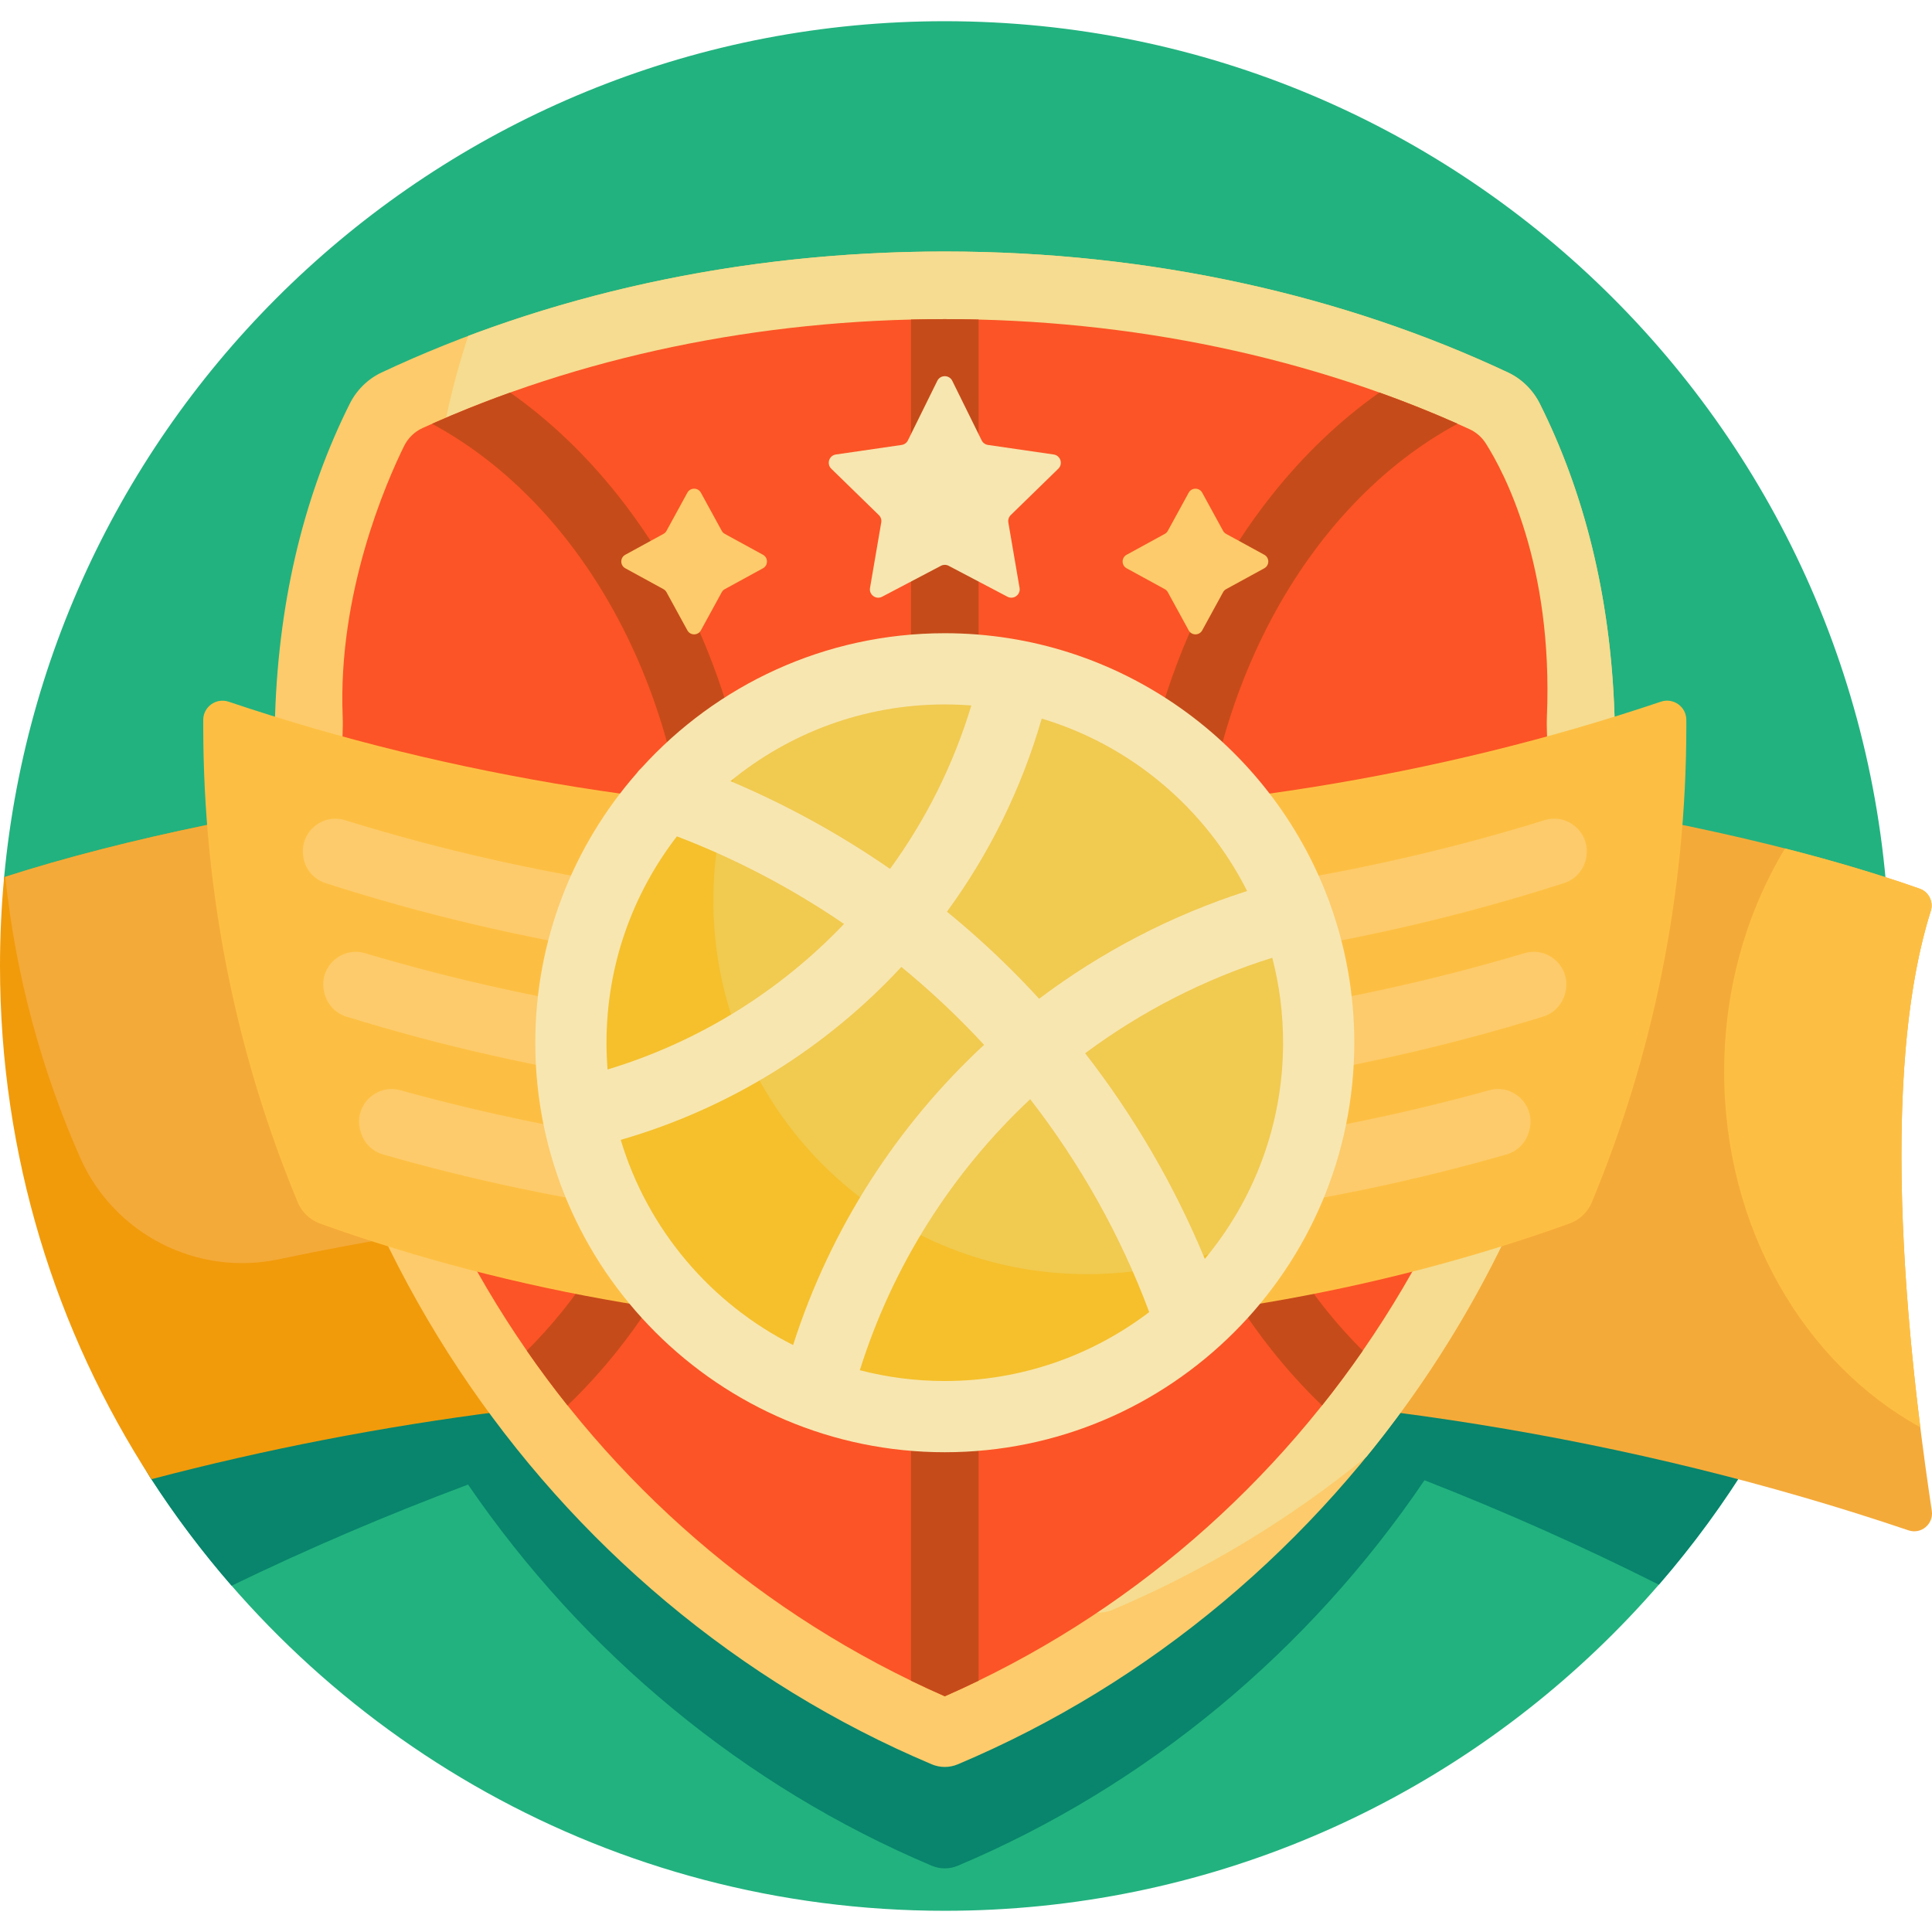 <svg id="Capa_1" enable-background="new 0 0 501 501" height="512" viewBox="0 0 501 501" width="512" xmlns="http://www.w3.org/2000/svg"><g><path d="m490 250.5c0 135.31-109.69 245-245 245-86.245 0-162.082-44.563-205.74-111.92-24.837-38.319-38.898-148.532-38.191-156.116 11.61-124.507 116.39-221.964 243.931-221.964 135.31 0 245 109.69 245 245z" fill="#22b27f"/><path d="m430.171 410.932c-19.656-9.889-39.95-18.932-60.778-27.08-30.011 44.278-71.967 79.268-121.031 99.968-2.146.906-4.578.906-6.724 0-48.648-20.525-90.308-55.098-120.265-98.844-20.995 7.85-41.468 16.607-61.311 26.224-7.558-8.691-14.514-17.919-20.802-27.621-23.181-35.765 7.262-144.413 32.032-153.624-.079-2.797-.119-5.605-.119-8.422 0-3.33.056-6.647.166-9.949 1.037-31.059 8.022-57.913 19.343-80.561 1.78-3.56 4.675-6.44 8.277-8.134 42.27-19.87 92.351-31.37 146.041-31.37s103.771 11.5 146.042 31.371c3.602 1.693 6.497 4.574 8.277 8.134 11.321 22.648 18.306 49.501 19.343 80.561.11 3.302.166 6.619.166 9.949 0 2.302-.027 4.597-.079 6.886 24.694 9.51 49.052 20.095 71.084 31.233-2.123 57.775-24.25 110.443-59.662 151.279z" fill="#08856c"/><path d="m224.274 196.409c1.231 0 2.462.004 3.692.011v163.637c-1.23-.006-2.461-.009-3.692-.009-63.582 0-126.069 8.021-185.011 23.536-24.839-38.32-39.263-84.018-39.263-133.084 0-7.768.362-15.452 1.069-23.036 63.363-20.409 156.579-31.055 223.205-31.055z" fill="#f19b0b"/><path d="m494.917 396.846c-71.456-24.186-149.462-36.797-229.191-36.797-1.231 0-2.462.003-3.692.009v-163.638c1.23-.007 2.46-.011 3.692-.011 69.819 0 168.839 11.691 232.104 34.057 2.366.837 3.601 3.401 2.844 5.794-15.245 48.236-3.468 130.348.273 155.537.507 3.409-2.766 6.154-6.03 5.049zm-493.546-169.478c2.713 25.652 9.385 50.123 19.393 72.79 8.767 19.857 30.298 30.885 51.534 26.393 49.047-10.374 100.148-15.703 151.977-15.703 1.231 0 2.462.003 3.692.009v-114.437c-1.23-.007-2.46-.011-3.692-.011-66.522 0-159.547 10.613-222.904 30.959z" fill="#f4aa39"/><path d="m500.675 236.261c-12.143 38.421-7.142 98.334-2.713 133.854-30.098-16.557-50.858-51.615-50.858-92.187 0-21.496 5.828-41.443 15.783-57.912 12.464 3.173 24.218 6.658 34.944 10.45 2.366.837 3.6 3.401 2.844 5.795z" fill="#fdbf43"/><path d="m245 65.22c53.69 0 103.771 11.5 146.042 31.371 3.602 1.693 6.497 4.574 8.277 8.134 11.321 22.648 18.306 49.501 19.343 80.56.11 3.302.166 6.619.166 9.949 0 118.559-70.471 220.099-170.466 262.287-2.146.905-4.578.905-6.724 0-99.995-42.188-170.466-143.728-170.466-262.287 0-3.33.056-6.647.166-9.949 1.037-31.059 8.022-57.913 19.343-80.56 1.78-3.56 4.675-6.441 8.277-8.134 42.271-19.872 92.352-31.371 146.042-31.371z" fill="#fdcb6b"/><path d="m354.362 377.74c-19.943 16.252-42.124 29.699-65.986 39.767-2.146.906-4.578.906-6.724 0-99.995-42.189-170.466-143.729-170.466-262.288 0-3.33.056-6.647.166-9.949.714-21.383 4.247-40.773 10.073-58.169 37.127-13.995 79.113-21.882 123.575-21.882 53.69 0 103.771 11.5 146.042 31.371 3.602 1.693 6.497 4.573 8.277 8.134 11.321 22.648 18.306 49.501 19.343 80.56.11 3.302.166 6.619.166 9.949 0 69.538-24.243 133.22-64.466 182.507z" fill="#f5dc90"/><path d="m88.865 185.871c-1.321-32.001 11.271-60.765 15.907-70.184 1.015-2.062 2.694-3.725 4.785-4.677 40.616-18.494 87.363-28.254 135.443-28.254 48.334 0 95.322 9.864 136.055 28.529 1.736.795 3.202 2.075 4.227 3.686 4.751 7.47 17.511 31.415 15.852 70.901-.13 3.1.157 6.25.157 9.362 0 107.283-61.217 202.885-156.291 244.642-95.075-41.758-156.291-137.359-156.291-244.642 0-3.109.284-6.26.156-9.363z" fill="#fc5426"/><path d="m353.391 350.251c-3.363 4.856-6.886 9.596-10.564 14.209-4.561-4.371-8.914-9.155-13.03-14.338-23.583-29.698-36.571-69.066-36.571-110.854s12.988-81.156 36.571-110.854c8.4-10.578 17.789-19.496 27.915-26.624 6.899 2.47 13.66 5.173 20.262 8.104-39.447 21.256-67.212 71.242-67.212 129.374 0 45.103 16.713 85.301 42.629 110.983zm-117.159-267.386v352.962c2.89 1.401 5.813 2.751 8.768 4.05 2.956-1.298 5.879-2.648 8.768-4.05v-352.962c-2.917-.072-5.84-.109-8.768-.109s-5.851.037-8.768.109zm-103.94 18.929c-6.898 2.47-13.658 5.172-20.262 8.104 39.445 21.258 67.208 71.242 67.208 129.371 0 45.102-16.714 85.301-42.629 110.983 3.363 4.856 6.886 9.595 10.564 14.209 4.561-4.371 8.914-9.155 13.03-14.338 23.584-29.698 36.572-69.066 36.572-110.854s-12.988-81.156-36.572-110.854c-8.399-10.577-17.787-19.493-27.911-26.621z" fill="#c64b1a"/><path d="m244.998 211.643c64.587 0 127.784-10.173 185.712-29.688 3.22-1.085 6.566 1.309 6.582 4.707.002.494.003.988.003 1.482 0 43.91-8.738 85.709-24.515 123.641-1.066 2.562-3.173 4.559-5.784 5.498-50.174 18.045-105.442 27.475-161.999 27.475-56.563 0-111.838-9.433-161.991-27.466-2.611-.939-4.719-2.936-5.785-5.498-15.778-37.934-24.518-79.736-24.518-123.649 0-.492.001-.983.003-1.474.015-3.398 3.361-5.792 6.582-4.707 57.91 19.503 121.115 29.679 185.71 29.679z" fill="#fdbf43"/><path d="m411.427 221.611c-.006.061-.013.123-.019.184-.347 3.327-2.596 6.164-5.779 7.191-50.319 16.244-104.897 24.698-160.631 24.698-55.739 0-110.323-8.457-160.626-24.691-3.183-1.027-5.432-3.865-5.779-7.191-.006-.062-.013-.123-.019-.185-.624-6.01 5.121-10.723 10.891-8.931 48.885 15.182 101.67 23.079 155.534 23.079 53.858 0 106.637-7.896 155.537-23.085 5.77-1.793 11.514 2.921 10.891 8.931zm-25.276 61.111c-44.798 12.425-92.536 18.858-141.152 18.858-48.62 0-96.361-6.434-141.148-18.853-6.514-1.806-12.38 4.322-10.327 10.762.04.126.081.253.121.38.852 2.662 2.989 4.726 5.675 5.498 46.092 13.256 95.416 20.133 145.679 20.133 50.26 0 99.58-6.876 145.684-20.139 2.686-.773 4.823-2.837 5.675-5.498.04-.126.081-.253.121-.379 2.053-6.44-3.814-12.569-10.328-10.762zm9.15-35.541c-47.422 14.148-98.361 21.492-150.302 21.492-51.946 0-102.889-7.345-150.299-21.486-6.101-1.82-11.979 3.514-10.703 9.751.018.087.035.173.053.26.621 3.027 2.806 5.507 5.757 6.421 48.789 15.113 101.453 22.973 155.191 22.973 53.733 0 106.392-7.859 155.196-22.98 2.951-.914 5.135-3.395 5.757-6.421.018-.086.035-.173.053-.259 1.276-6.238-4.602-11.571-10.703-9.751z" fill="#fdcb6b"/><path d="m341.957 270.396c0 53.548-43.409 96.957-96.957 96.957s-96.957-43.409-96.957-96.957 43.409-96.957 96.957-96.957 96.957 43.409 96.957 96.957z" fill="#f5c02c"/><path d="m341.957 270.396c0 17.286-4.524 33.515-12.452 47.569-14.054 7.928-30.283 12.452-47.569 12.452-53.548 0-96.957-43.409-96.957-96.957 0-17.286 4.524-33.515 12.452-47.569 14.054-7.928 30.283-12.452 47.569-12.452 53.548 0 96.957 43.409 96.957 96.957z" fill="#f1ca50"/><path d="m344.922 234.431c-.122-.418-.271-.821-.444-1.208-15.099-40.275-53.995-69.018-99.478-69.018-31.163 0-59.234 13.493-78.677 34.945-.468.426-.894.904-1.27 1.427-16.334 18.68-26.243 43.114-26.243 69.82 0 58.554 47.637 106.191 106.191 106.191s106.191-47.637 106.191-106.191c-.001-12.619-2.213-24.729-6.27-35.966zm-21.524-3.374c-19.665 6.298-37.847 15.812-53.936 27.936-2.385-2.605-4.83-5.154-7.333-7.644-5.271-5.243-10.804-10.228-16.567-14.934 10.913-14.912 19.307-31.805 24.573-50.073 23.266 6.97 42.502 23.357 53.263 44.715zm-78.398-48.384c2.316 0 4.612.091 6.884.268-4.656 15.419-11.843 29.701-21.082 42.373-12.985-8.978-26.879-16.625-41.371-22.747 15.14-12.427 34.499-19.894 55.569-19.894zm-87.723 87.723c0-20.128 6.815-38.695 18.257-53.514 15.348 5.861 29.885 13.524 43.336 22.716-16.604 17.412-37.622 30.568-61.321 37.742-.18-2.292-.272-4.607-.272-6.944zm3.686 25.193c28.314-8.182 53.33-23.885 72.777-44.847 7.603 6.233 14.771 12.986 21.446 20.199-22.614 20.982-39.856 47.664-49.525 77.853-21.34-10.752-37.718-29.966-44.698-53.205zm84.037 62.53c-7.607 0-14.99-.973-22.032-2.802 8.547-27.22 23.934-51.305 44.177-70.277 12.932 16.655 23.418 35.255 30.864 55.208-14.735 11.21-33.109 17.871-53.009 17.871zm67.425-31.665c-7.864-19.01-18.356-37.019-31.032-53.325 14.495-10.781 30.853-19.216 48.528-24.766 1.828 7.043 2.802 14.426 2.802 22.033 0 21.297-7.629 40.846-20.298 56.058z" fill="#f7e6b0"/><path d="m246.941 98.756 7.621 15.442c.315.639.925 1.082 1.63 1.184l17.041 2.476c1.775.258 2.484 2.44 1.2 3.692l-12.331 12.02c-.51.497-.743 1.214-.623 1.916l2.911 16.972c.303 1.768-1.553 3.117-3.141 2.282l-15.242-8.013c-.631-.332-1.384-.332-2.015 0l-15.242 8.013c-1.588.835-3.444-.514-3.141-2.282l2.911-16.972c.12-.702-.112-1.419-.623-1.916l-12.331-12.02c-1.285-1.252-.576-3.434 1.2-3.692l17.041-2.476c.705-.102 1.315-.545 1.63-1.184l7.621-15.442c.795-1.609 3.089-1.609 3.883 0z" fill="#f7e6b0"/><path d="m197.847 147.367-9.889 5.408c-.336.184-.612.459-.795.795l-5.408 9.889c-.759 1.387-2.751 1.387-3.509 0l-5.409-9.889c-.183-.336-.459-.611-.795-.795l-9.889-5.408c-1.387-.759-1.387-2.751 0-3.51l9.889-5.408c.336-.183.612-.459.795-.795l5.409-9.889c.759-1.387 2.751-1.387 3.509 0l5.408 9.889c.184.336.459.611.795.795l9.889 5.408c1.387.76 1.387 2.752 0 3.51zm130-3.509-9.889-5.408c-.336-.183-.612-.459-.795-.795l-5.408-9.889c-.759-1.387-2.751-1.387-3.509 0l-5.408 9.889c-.184.336-.459.611-.795.795l-9.889 5.408c-1.387.759-1.387 2.751 0 3.51l9.889 5.408c.336.184.612.459.795.795l5.408 9.889c.759 1.387 2.751 1.387 3.509 0l5.408-9.889c.184-.336.459-.611.795-.795l9.889-5.408c1.387-.759 1.387-2.751 0-3.51z" fill="#fdcb6b"/></g></svg>